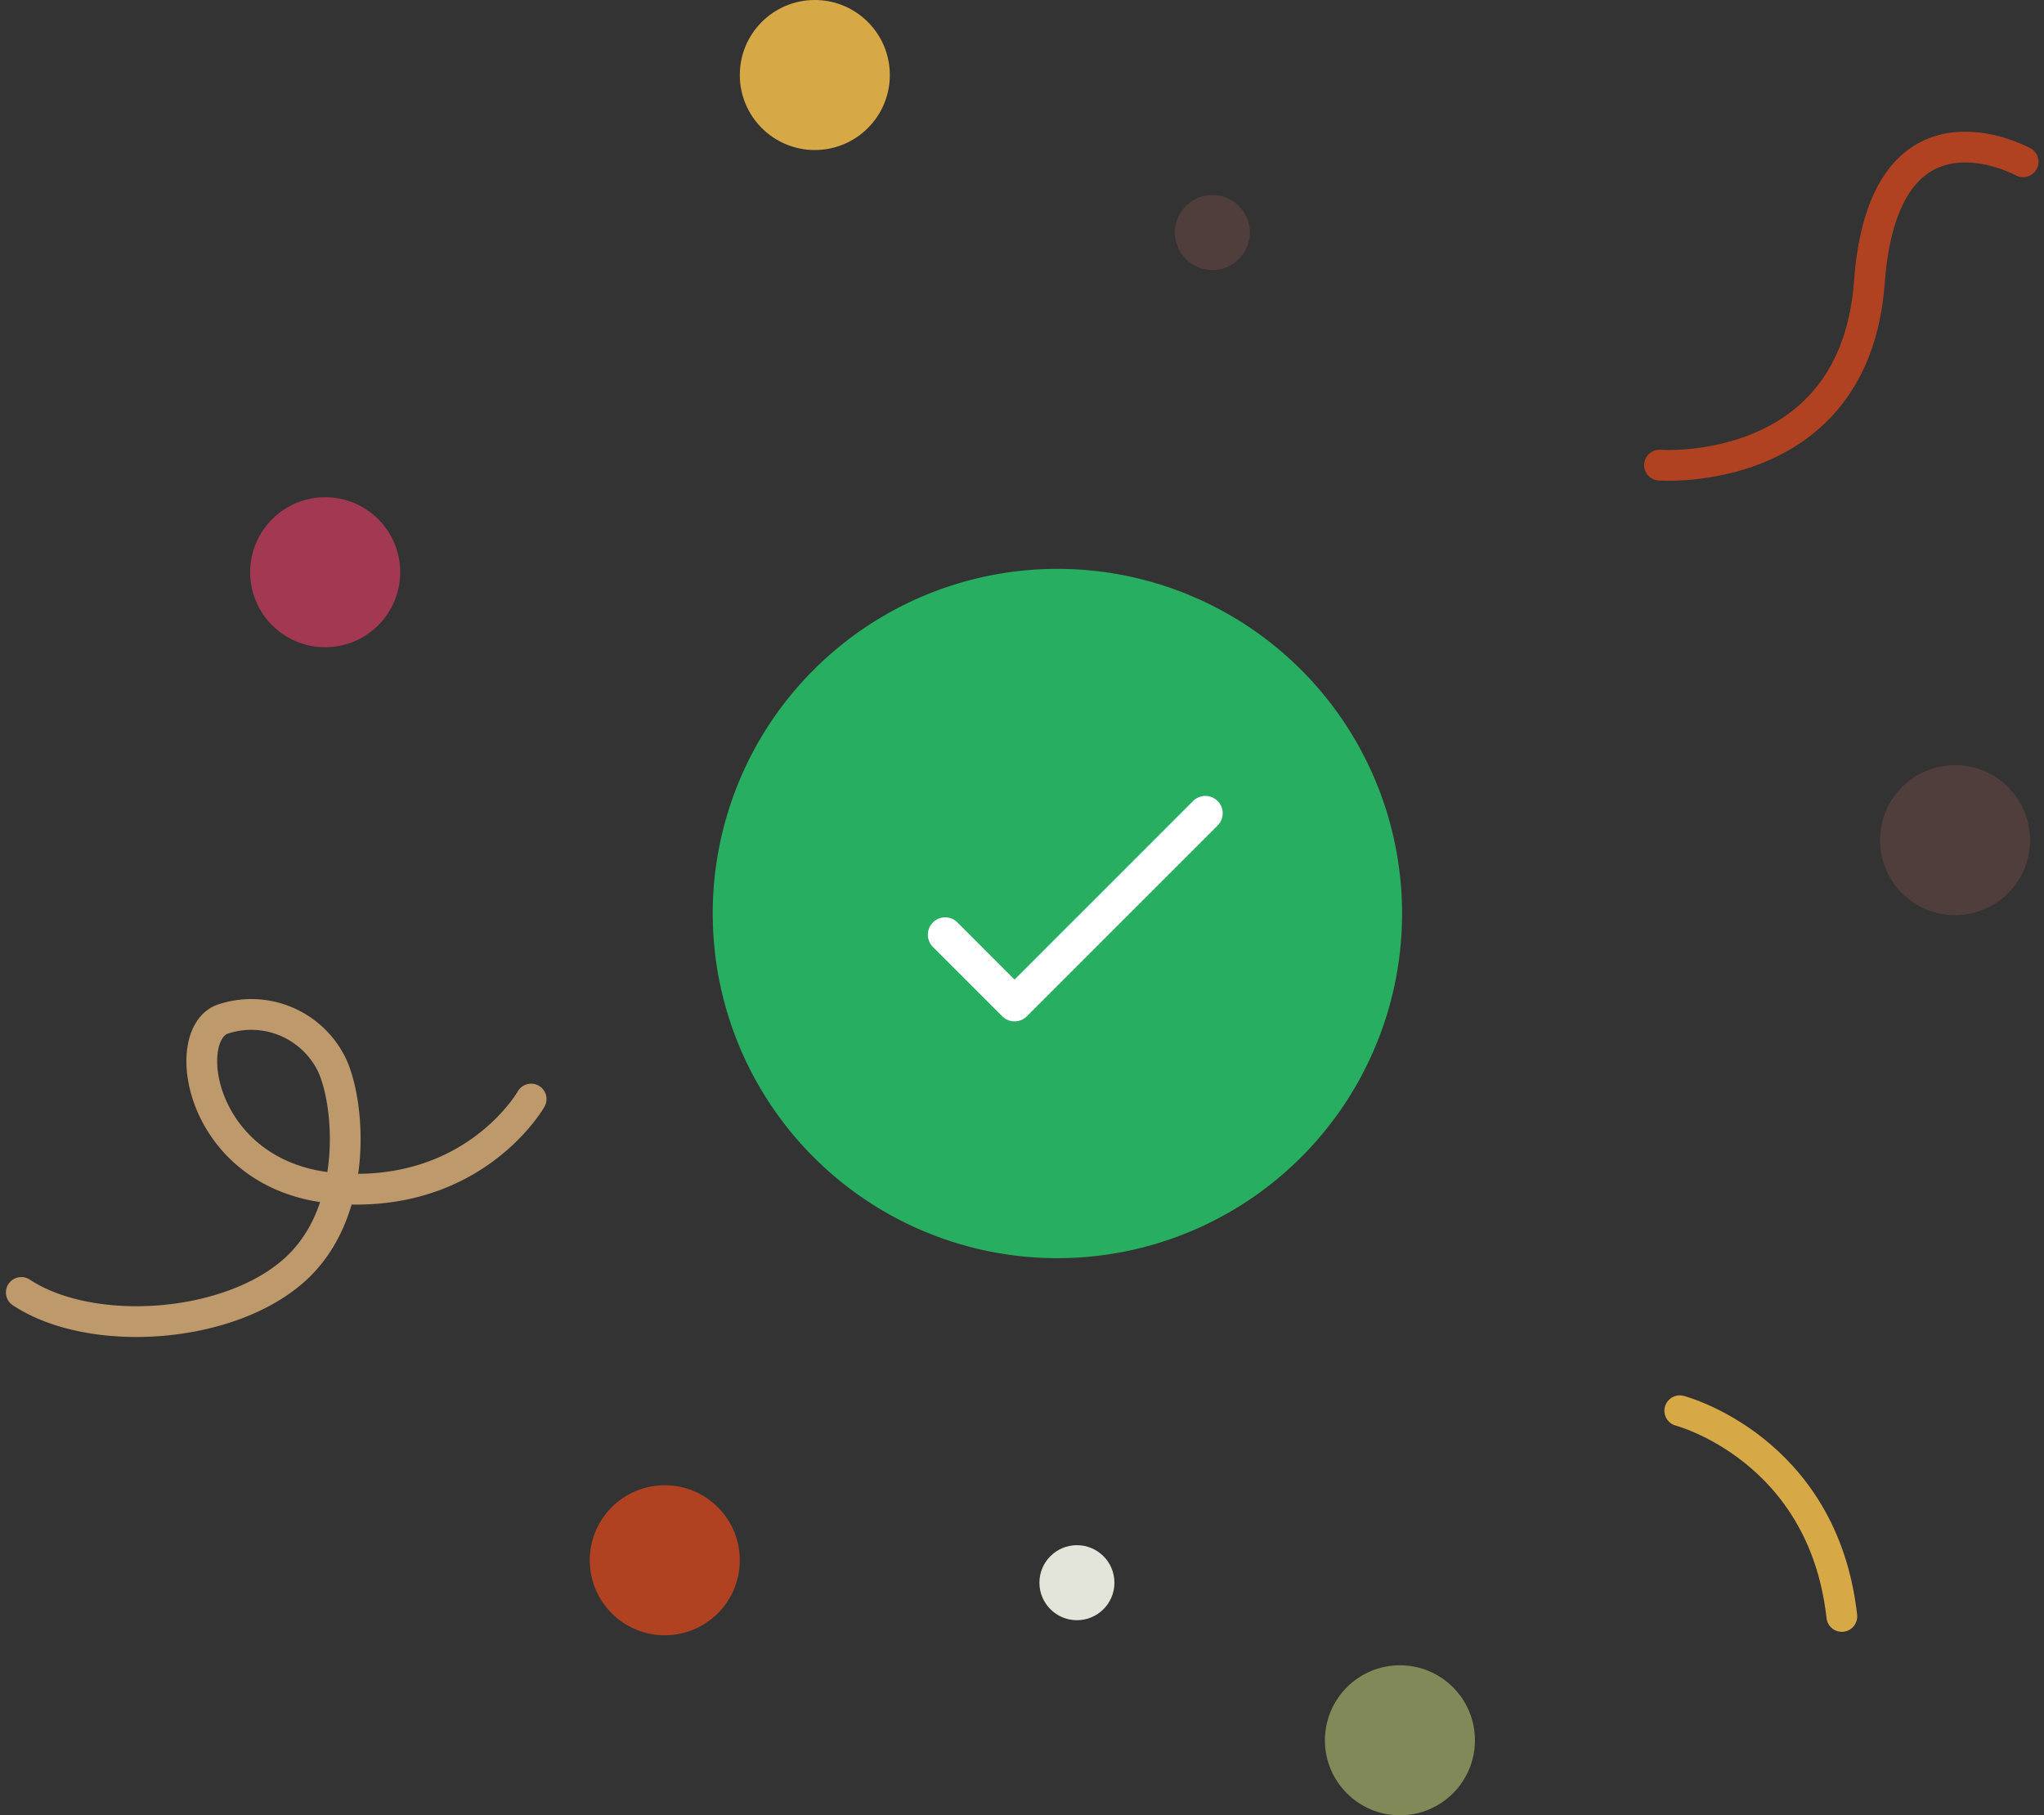 <svg xmlns="http://www.w3.org/2000/svg" width="199.291" height="177" viewBox="0 0 199.291 177"><rect x="0" y="0" width="199.291" height="177" fill="#333333" stroke="none"/><g transform="translate(2.078)"><g transform="translate(67.385 55.466)"><path d="M375.141,0a33.606,33.606,0,1,0,.006,0Z" transform="translate(-341.51 0)" fill="#27ae60"/></g><path d="M-2260.1,350.718s-5.455,9.662-18.857,8.727-15.583-14.96-11.22-16.518a8.741,8.741,0,0,1,10.442,4.052c1.87,3.272,3.116,14.337-3.273,20.258s-19.946,6.857-26.8,2.338" transform="translate(2309.807 -243.555)" fill="none" stroke="#bd996c" stroke-linecap="round" stroke-width="3"/><path d="M-1918.131,152.649s19.043,1.418,20.461-17.827,14.991-11.75,14.991-11.75" transform="translate(2077.855 -107.296)" fill="none" stroke="#b04222" stroke-linecap="round" stroke-width="3"/><path d="M-1940.006,441.594s13.978,3.646,15.8,20.056" transform="translate(2101.707 -304.04)" fill="none" stroke="#d7a946" stroke-linecap="round" stroke-width="3"/><circle cx="7.314" cy="7.314" r="7.314" transform="translate(70.053)" fill="#d7a946"/><circle cx="7.314" cy="7.314" r="7.314" transform="translate(22.315 48.48)" fill="#a23852"/><circle cx="7.314" cy="7.314" r="7.314" transform="translate(181.226 74.603)" fill="#4f3e3b"/><circle cx="7.314" cy="7.314" r="7.314" transform="translate(127.102 162.372)" fill="#808957"/><circle cx="7.314" cy="7.314" r="7.314" transform="translate(55.424 144.818)" fill="#b04222"/><circle cx="3.657" cy="3.657" r="3.657" transform="translate(99.266 150.663)" fill="#e3e5da"/><circle cx="3.657" cy="3.657" r="3.657" transform="translate(112.474 19.016)" fill="#4f3e3b"/><path d="M31,5.991a1.69,1.69,0,0,0-1.162.512L12.449,23.894,6.884,18.33a1.69,1.69,0,1,0-2.39,2.39l6.759,6.759a1.69,1.69,0,0,0,2.389,0L32.23,8.891A1.69,1.69,0,0,0,31,5.991Z" transform="translate(84.394 71.616)" fill="#fff"/></g></svg>